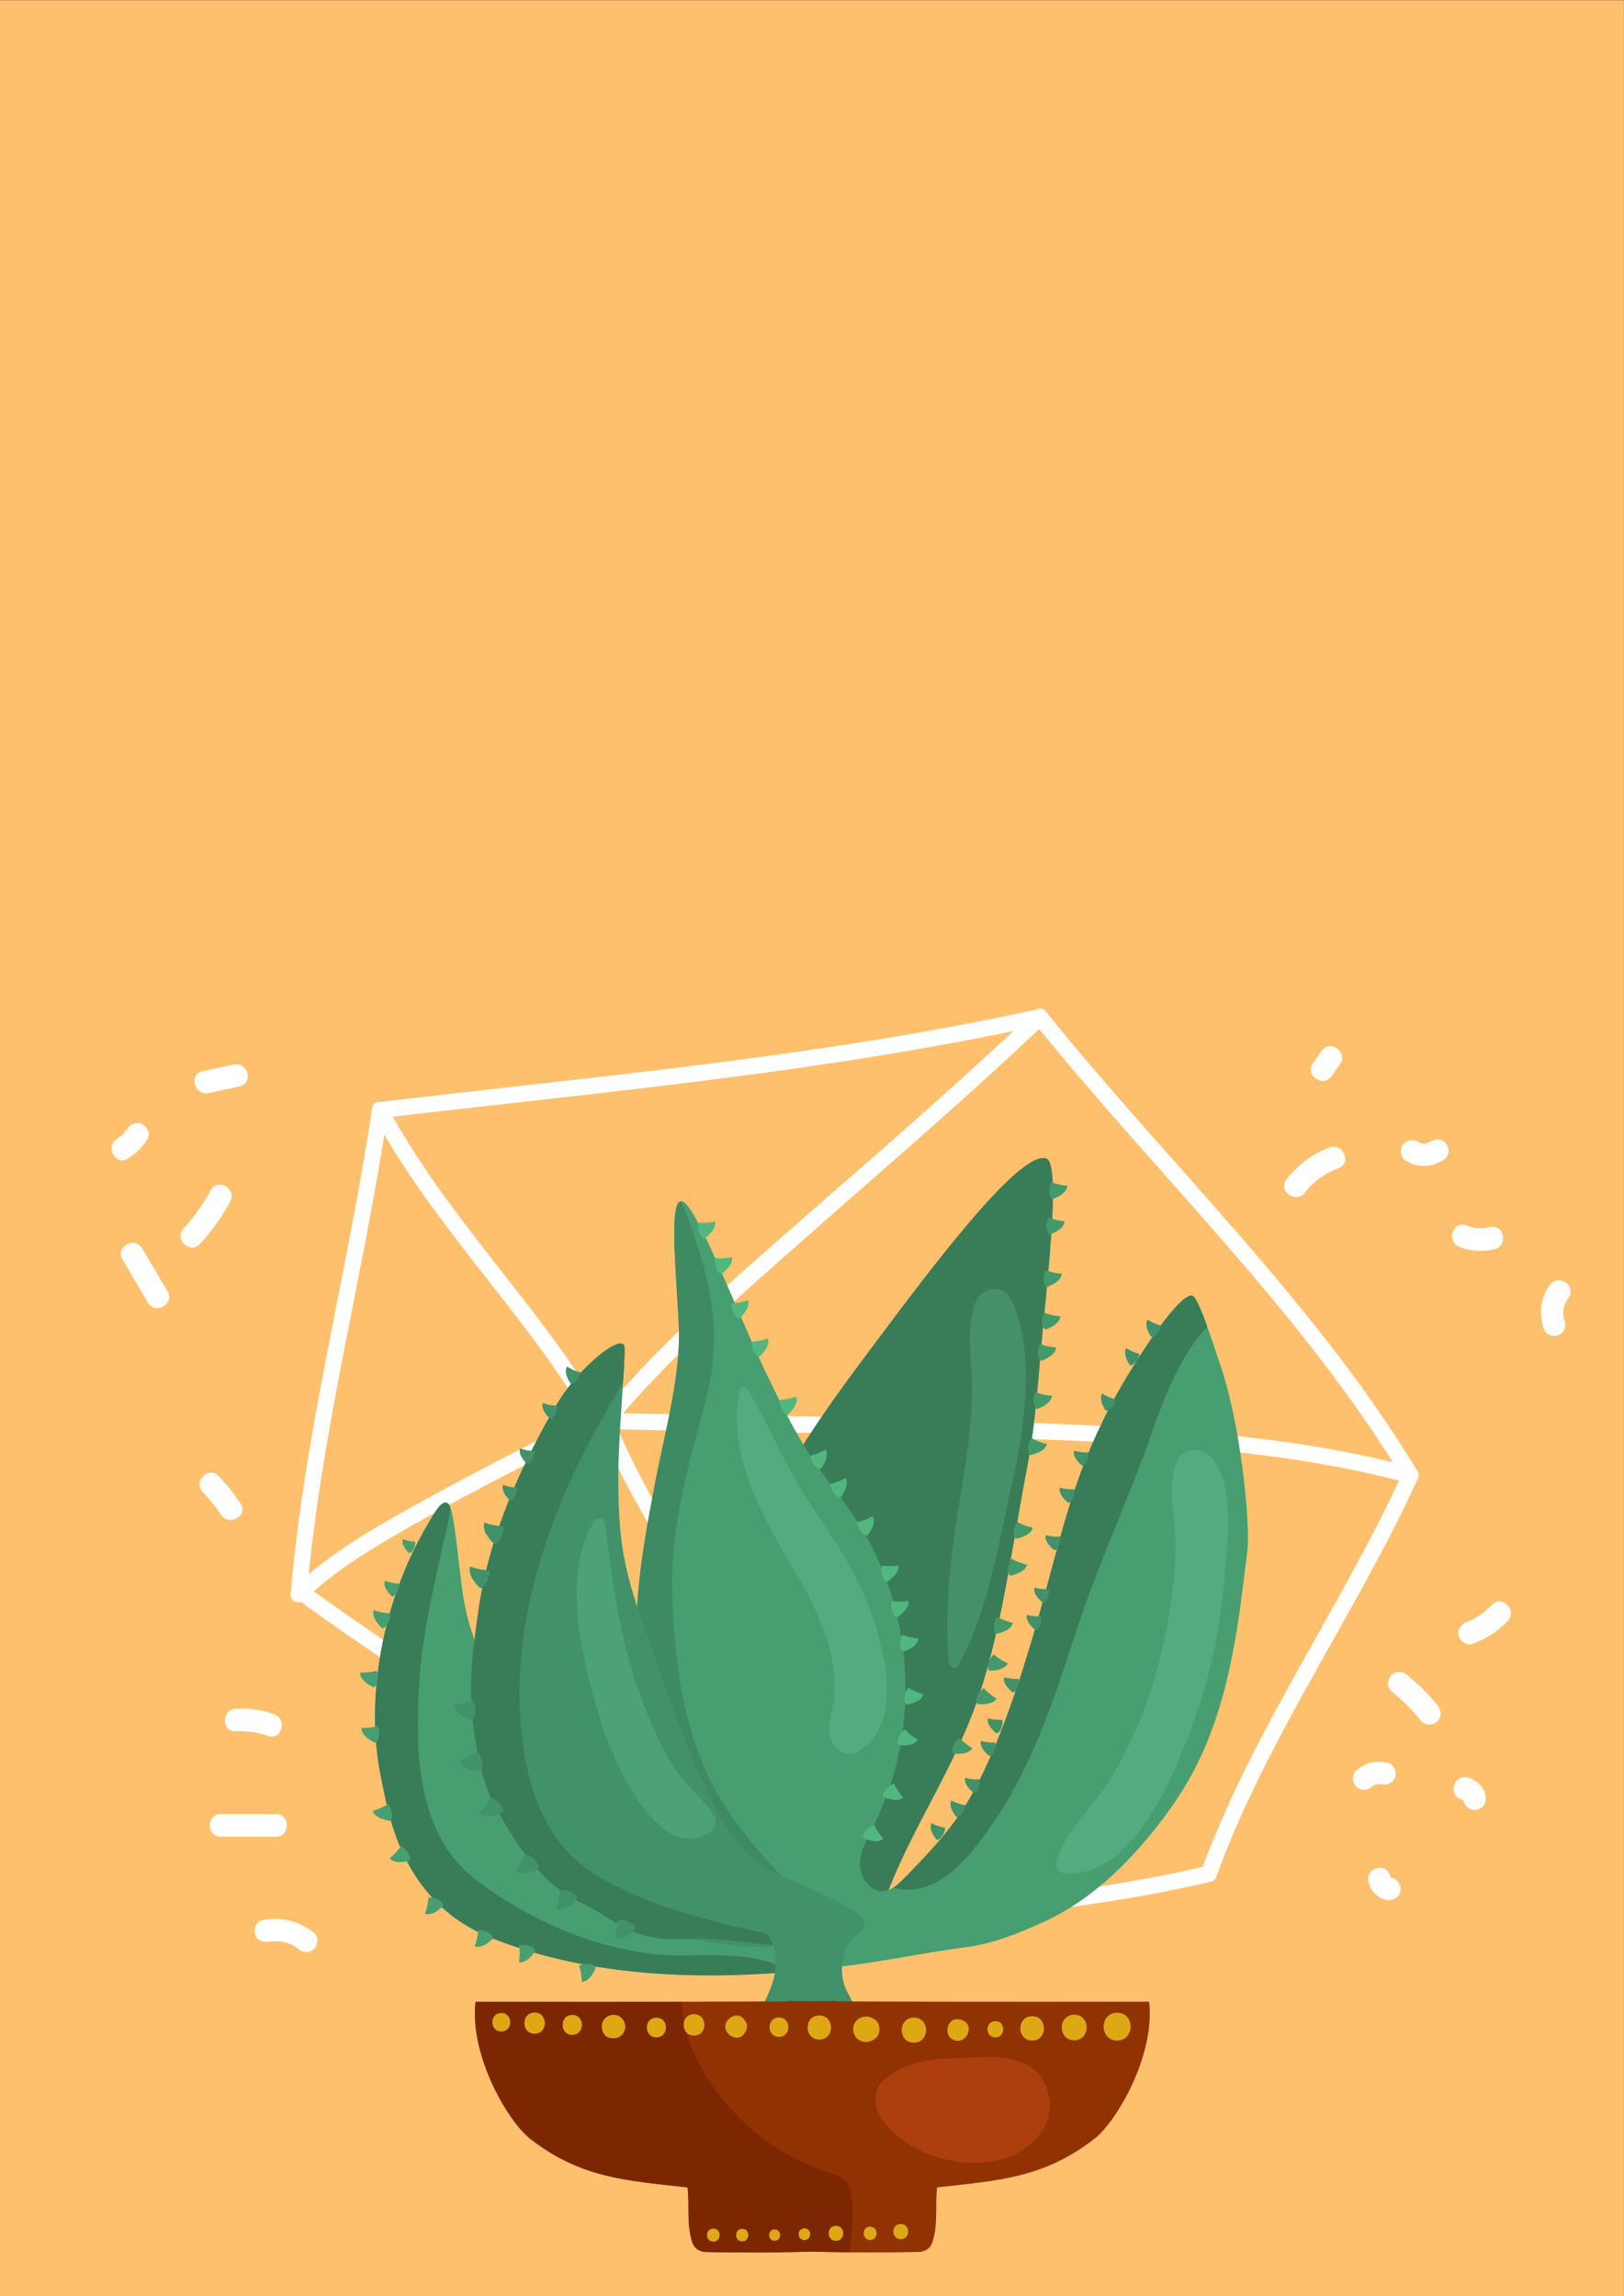 <?xml version="1.0" encoding="UTF-8"?>
<!DOCTYPE svg PUBLIC "-//W3C//DTD SVG 1.1//EN" "http://www.w3.org/Graphics/SVG/1.1/DTD/svg11.dtd">
<!-- Creator: CorelDRAW -->
<svg xmlns="http://www.w3.org/2000/svg" xml:space="preserve" width="187.96mm" height="265.811mm" version="1.1" style="shape-rendering:geometricPrecision; text-rendering:geometricPrecision; image-rendering:optimizeQuality; fill-rule:evenodd; clip-rule:evenodd"
viewBox="0 0 18796 26581.1"
 xmlns:xlink="http://www.w3.org/1999/xlink"
 xmlns:xodm="http://www.corel.com/coreldraw/odm/2003">
 <rect x="0" y="0" width="18796" height="26581.1" fill="#333333" stroke="none"/>
 <defs>
  <style type="text/css">
   <![CDATA[
    .fil2 {fill:#387C58;fill-rule:nonzero}
    .fil4 {fill:#3E8A62;fill-rule:nonzero}
    .fil5 {fill:#41916A;fill-rule:nonzero}
    .fil10 {fill:#44996A;fill-rule:nonzero}
    .fil6 {fill:#458F69;fill-rule:nonzero}
    .fil3 {fill:#479E70;fill-rule:nonzero}
    .fil8 {fill:#4DA179;fill-rule:nonzero}
    .fil9 {fill:#51B77F;fill-rule:nonzero}
    .fil7 {fill:#53AC7F;fill-rule:nonzero}
    .fil12 {fill:#7D2602;fill-rule:nonzero}
    .fil11 {fill:#913203;fill-rule:nonzero}
    .fil14 {fill:#AD3F0E;fill-rule:nonzero}
    .fil13 {fill:#DDA814;fill-rule:nonzero}
    .fil0 {fill:#FFC06E;fill-rule:nonzero}
    .fil1 {fill:white;fill-rule:nonzero}
   ]]>
  </style>
 </defs>
 <g id="Capa_x0020_1">
  <polygon class="fil0" points="0.07,26583.23 18795.3,26583.23 18795.3,2.1 0.07,2.1 "/>
  <path class="fil1" d="M12010.93 11682.74c-2506.18,547.66 -5069.37,771.58 -7612.84,1073.28 -118.95,14.16 -120.3,202.28 0,188.11 2559.94,-303.63 5140.36,-528.71 7662.81,-1079.99 118.42,-25.92 68.19,-207.19 -49.97,-181.4z"/>
  <path class="fil1" d="M4316.89 12897.52c701.49,1318.25 1822.26,2362.67 2559.84,3662.63 59.75,105.54 222.28,10.84 162.36,-94.8 -737.52,-1300.23 -1858.39,-2344.65 -2559.81,-3662.76 -56.95,-107.12 -219.37,-12.09 -162.39,94.93z"/>
  <path class="fil1" d="M7024.43 16579.22c713.24,-869.9 1588.05,-1622.9 2429.43,-2364.74 891.25,-786 1787.57,-1554.35 2648.55,-2374.52 87.94,-83.76 -45.26,-216.61 -133.01,-133.04 -836.67,797.04 -1703.44,1548.06 -2572.95,2308.15 -868.82,759.52 -1771.27,1536.2 -2505.03,2431.21 -76.19,92.85 56.06,226.82 133.01,132.94z"/>
  <path class="fil1" d="M11969.4 11839.96c1412.51,1754.34 3103.86,3347.49 4273.32,5284.48 62.52,103.66 225.21,9.19 162.46,-94.94 -1178.05,-1951.17 -2880.21,-3555.7 -4302.77,-5322.58 -76.13,-94.47 -208.31,39.5 -133.01,133.04z"/>
  <path class="fil1" d="M7010.04 16541.57c1533.7,39.26 3067.83,42.99 4601.07,102.74 1556.17,60.54 3176.54,113.74 4687.87,523.38 117.13,31.72 166.87,-149.68 49.97,-181.4 -1458.6,-395.34 -3016.87,-455.06 -4518.43,-521.07 -1606.1,-70.53 -3213.65,-70.66 -4820.48,-111.67 -121.32,-3.26 -121.02,184.99 0,188.02z"/>
  <path class="fil1" d="M6919.39 16472.56c358.78,880.45 903.5,1688.19 1395.95,2497.32 659.41,1083.48 1329.11,2174.97 1822.58,3346.54 46.35,110.18 228.44,61.72 181.4,-49.84 -455,-1080.36 -1054.76,-2091.44 -1660.09,-3092.77 -540.12,-893.13 -1162.97,-1780.59 -1558.51,-2751.35 -45.13,-110.74 -227.12,-62.39 -181.33,50.1z"/>
  <path class="fil1" d="M16242.72 17029.5c-719.53,1578.77 -1746.89,2998.4 -2343.13,4635.14 -41.6,114.23 140.16,162.92 181.4,50.1 590.44,-1620.93 1611.51,-3026.66 2324.19,-4590.3 49.87,-109.56 -112.26,-205.22 -162.46,-94.94z"/>
  <path class="fil1" d="M10253.6 22382.2c1251.05,-221.59 2524.3,-303.18 3761.61,-601.94 117.86,-28.36 67.89,-209.86 -49.97,-181.4 -1237.21,298.76 -2510.59,380.45 -3761.64,601.94 -119.24,21.14 -68.58,202.31 50,181.4z"/>
  <path class="fil1" d="M4307.41 12825.16c-277.72,1878.64 -783.57,3735.12 -943.82,5629.58 -10.18,120.85 178,119.93 188.15,0 158.7,-1877.13 661.82,-3717.93 937.03,-5579.75 17.53,-118.51 -163.71,-169.67 -181.36,-49.83z"/>
  <path class="fil1" d="M3524.2 18521.21c363.92,-355.81 812.23,-616.1 1251.61,-866.74 715.94,-408.49 1456.36,-774.74 2190.02,-1149.73 108.01,-55.2 12.85,-217.53 -94.96,-162.45 -734.03,375.21 -1471.52,745.19 -2189.99,1149.82 -453.88,255.64 -915.07,529.77 -1289.76,896.15 -86.79,84.86 46.28,217.77 133.08,132.95z"/>
  <path class="fil1" d="M3523.11 18573.52c2092.99,1505.64 4307.12,2744.26 6658.06,3799.16 109.65,49.27 205.34,-112.86 94.93,-162.46 -2350.97,-1054.89 -4565.1,-2293.39 -6658.09,-3799.06 -98.65,-70.99 -192.46,92.26 -94.9,162.36z"/>
  <path class="fil2" d="M12110.19 13410.14c-321.65,-111.9 -1464.53,1446.18 -2082.15,2270.53 -650.46,868.25 -1290.44,1786.61 -1527.11,2845.46 -155.77,697.13 -307.23,1466.04 -76.32,2141.86 122.96,360 354.53,671.25 527.82,1009.8 150.96,295.04 257.92,612.68 316.22,938.94 198.63,0.46 397.32,0.83 595.95,1.19 61.33,0.1 128.46,-1.88 174.87,-41.97 40.55,-34.75 55.31,-90.32 68.06,-142.23 239.63,-971.72 789.76,-1669.15 1149.99,-2602.82 326.76,-847.28 455.25,-1942.03 628.98,-2833.31 81.82,-419.48 117.26,-846.41 152.71,-1272.32 64.13,-772.5 253.2,-2251.66 70.98,-2315.13z"/>
  <path class="fil3" d="M12834.5 16307.21c-423.21,827.28 -539.65,1421.08 -788.44,2316.42 -190.46,684.68 -486.06,1635.45 -852.65,2244.37 -194.87,323.6 -459.7,598.32 -723.15,869.21 -68.12,69.97 -145.07,144.31 -242.34,152.81 -154.88,13.57 -274.55,-155.05 -273.96,-310.49 0.59,-155.51 82.22,-297.15 152.61,-435.69 562.74,-1107.5 484.84,-2513.69 -196.81,-3552.08 -155.18,-236.38 -338.1,-453.55 -495.91,-688.04 -205.81,-305.75 -367.28,-638.67 -528.09,-970.31 -327.02,-674.47 -807.08,-1942.48 -980.97,-2023.35 -177.09,-82.51 -72.44,844.9 -47.83,1460.81 22.23,556.02 -167.86,1232.67 -271.82,1779.17 -128.63,676.22 -257.92,1361.69 -209.4,2048.35 43.19,612.02 226.27,1204.57 408.16,1790.66 -1190.27,-236.67 -2188.02,-1246.73 -2410,-2439.9 -67.89,-364.64 -104.28,-1034.44 -178.23,-1132.99 -71.28,-94.93 -182.49,124.67 -243.59,226.59 -507.83,847.24 -748.03,2012.64 -532.67,2976.69 67.23,301.07 197.08,1379.91 1253.59,1806.84 1295.45,523.64 2782.08,506.05 4167.58,324.55 454.14,-59.39 876.49,-150.04 1330.67,-209.4 329.23,-43.08 609.41,-158.37 911.63,-295.6 400.45,-181.99 751.03,-471.56 1047.95,-796.11 234.82,-256.84 445.87,-533.59 620.64,-834.6 512.35,-882.68 594.83,-1976.74 684.79,-2656.87 39.39,-298.64 -73.92,-1478.57 -321.89,-2185.68 -69.37,-198.23 -244.61,-767.07 -318.39,-775.66 -172.9,-20.23 -750.8,898.85 -961.48,1310.3z"/>
  <path class="fil2" d="M10346.7 21851.78c521.5,147.66 936.54,-434.61 1181.35,-801.72 427.03,-640.61 671.41,-1379.68 905.67,-2106.16 263.19,-816.58 629.58,-1587.59 911.15,-2396.26 131.26,-376.96 321.42,-872.93 628.45,-1188.5 -66.87,-186.67 -137.16,-357.56 -177.34,-362.23 -172.9,-20.23 -750.8,898.85 -961.48,1310.3 -423.21,827.28 -539.65,1421.08 -788.44,2316.42 -190.46,684.68 -486.06,1635.45 -852.65,2244.37 -194.87,323.6 -459.7,598.32 -723.15,869.21 -39.56,40.65 -82.12,82.75 -129.88,112.59l6.32 1.98z"/>
  <path class="fil4" d="M9045.72 21717.55c-57.88,-26.06 -105.94,-48.92 -138.97,-67.76 -365.96,-209.03 -583.86,-601.35 -758.57,-985.06 -259.6,-569.92 -464.32,-1163.16 -668.61,-1755.12 -35.74,-103.63 -71.51,-207.39 -105.28,-311.71l-0.03 -0.07 0.63 -10.47 0.75 -12.29 1.26 -19.83 0.19 -2.9 1.55 -22.72 0.46 -6.49 1.19 -16.27 1.19 -15.85 0.56 -6.88 1.81 -22.73 0.19 -2.47 1.68 -20.26 1.03 -11.86 0.95 -10.87 1.94 -21.21 0.14 -1.52 2.14 -22.72 0.75 -7.84 1.45 -14.86 1.75 -17.23 0.56 -5.5 2.37 -22.69 0.43 -3.86c2.31,-21.38 4.64,-42.79 7.11,-64.13l0 -0.13 7.68 -63.94 0.49 -4.15 3.53 -27.9 2.24 -17.49 1.91 -14.53 4.12 -30.8 0.16 -1.21 2.93 -21.48 1.48 -10.54 1.68 -12.12 2.84 -19.87 9.35 -64 0.99 -6.75 3.43 -22.66 0.39 -2.54 9.95 -63.93 0.2 -1.42 3.62 -22.63 1.28 -7.91 2.38 -14.72 2.83 -17.19 8.37 -50.63 2.24 -13.21 1.58 -9.42 7.7 -45.16 1.62 -9.23 2.3 -13.37 3.27 -18.51 0.69 -4.09 3.98 -22.56 0.93 -5.24 3.06 -17.32 2.6 -14.53 1.42 -8.04 4.08 -22.56 0.23 -1.25 3.86 -21.31 1.91 -10.54 2.17 -11.99 8.27 -45.1 1.22 -6.55 2.96 -15.98 2.93 -15.84 1.26 -6.66 4.18 -22.53 0.49 -2.6 3.73 -19.9 2.24 -11.89 1.97 -10.64 3.99 -21.11 0.26 -1.38 4.22 -22.47 1.51 -7.94 2.74 -14.56 3.26 -17.16 1.02 -5.3 4.25 -22.5 0.76 -3.95 3.52 -18.51 2.5 -13.18 1.75 -9.26 4.28 -22.46 4.68 -24.31 0.26 -1.42 4.48 -23.05 0.56 -2.84 4.32 -21.77 0.85 -4.28 4.12 -20.52 1.15 -5.74 3.89 -19.2 1.48 -7.21 3.66 -17.86 1.81 -8.73 3.43 -16.5 2.14 -10.24 3.13 -15.09 2.47 -11.79 2.9 -13.7 2.8 -13.34 2.6 -12.29 3.16 -14.86 2.31 -10.87 3.52 -16.43 2.01 -9.42 3.85 -18.02 1.72 -7.97 4.21 -19.57 1.39 -6.49 4.58 -21.18 1.05 -5.01 4.91 -22.79 0.75 -3.49 5.28 -24.38 0.39 -1.97 5.63 -26.03 0.07 -0.42 5.7 -26.55 0.26 -1.09 5.44 -25.53 0.59 -2.63 5.14 -24.05 0.89 -4.18 4.77 -22.6 1.25 -5.73 4.45 -21.08 5.67 -26.88 1.87 -8.9 3.76 -18.05 5.6 -26.97 2.5 -12.03 3.07 -15.02 5.53 -27.04 3.1 -15.22 2.37 -11.89 3.39 -16.8 2.04 -10.34c5.01,-25.27 9.98,-50.56 14.83,-75.9l1.05 -5.63c51.85,-271.95 92.03,-545.45 94.6,-798.72l0 -0.03 0.13 -25.27 0 -1.45 0 -1.44 0 -1.45 0 -1.49 0 -1.45 0 -1.44 0 -1.45 0 -1.45 0 -1.45 0 -0.23 -0.03 -1.22 0 -1.45 0 -1.45 0 -1.45 -0.03 -1.45 0 -1.45 0 -1.45 -0.03 -1.45 0 -1.45 -0.07 -5.79 -0.03 -1.45 0 -1.45 -0.04 -1.42 0 -1.45 -0.03 -1.45 0 -0.66 -0.03 -0.79 -0.03 -1.45 0 -1.45 -0.04 -1.41 -0.03 -1.45 -0.03 -1.45 -0.04 -1.45 -0.23 -10.08 -0.03 -1.42 -0.03 -1.45 -0.04 -1.45 -0.03 -1.41 -0.03 -1.06 0 -0.39 -0.07 -1.42 -0.03 -1.45 -0.03 -1.45 -0.6 -17.16 -0.06 -1.41 -0.04 -1.45 -0.06 -1.42 -0.66 -16.34 -0.56 -12.75 -0.16 -3.72 -0.73 -16.6 -0.43 -9.19 -0.36 -7.54 -0.79 -16.87 -0.26 -5.53 -0.56 -11.43 -0.86 -17.1 -0.1 -1.74 -0.79 -15.45 -0.79 -15.15 -0.13 -2.14 -0.96 -17.4 -0.59 -11.39 -0.36 -6.07 -0.96 -17.58 -0.43 -7.55 -0.59 -10.08 -1.02 -17.72 -0.2 -3.66 -0.82 -14.13 -1.02 -17.52 -0.04 -0.33 -1.05 -17.92 -0.79 -13.57 -0.3 -4.41 -1.08 -17.99 -0.56 -9.62 -0.53 -8.46 -1.09 -18.09 -0.33 -5.56 -0.79 -12.55 -1.12 -18.15 -0.06 -1.49 -1.02 -16.7 -0.96 -15.58 -0.16 -2.6 -1.12 -18.18 -0.7 -11.53 -0.42 -6.65 -1.12 -18.22 -0.43 -7.44 -1.78 -28.92 -0.2 -3.36 -0.89 -14.79 -1.05 -17.43 -0.03 -0.72 -1.09 -18.12 -0.76 -13.31 -0.3 -4.74 -1.05 -18.05 -0.53 -9.23 -0.52 -8.76 -1.03 -17.95 -0.26 -5.14 -0.72 -12.75 -0.99 -17.82 -0.07 -1.12 -0.89 -16.66 -0.79 -14.83 -0.16 -2.86 -0.92 -17.59 -0.53 -10.77 -0.36 -6.79 -0.86 -17.42 -0.33 -6.79 -0.53 -10.57 -0.79 -17.26 -0.13 -2.84 -0.66 -14.29 -0.69 -16.04 -0.03 -1.03 -0.73 -16.93 -0.49 -12.02 -0.2 -4.78 -0.62 -16.66 -0.3 -8.14 -0.3 -8.43 -0.56 -16.41 -0.16 -4.34 -0.36 -11.93 -0.5 -16.14 -0.03 -0.66 -0.4 -15.31 -0.33 -12.92 -0.06 -2.89 -0.33 -15.65 -0.2 -9.19 -0.1 -6.29 -0.26 -15.32 -0.07 -5.57 -0.1 -9.55 -0.16 -14.95 0 -2.11 -0.07 -12.65 -0.03 -13.37 0 -1.19 0 -10.08 0.07 -9.98 0 -4.12 0.06 -5.76 0.1 -9.79 0.1 -9.15 0.03 -0.5 0.17 -9.58 0.19 -9.42 0.1 -4.55 0.14 -4.81 0.26 -9.22 0.26 -9.12 0 -0.14 0.33 -8.86 0.36 -8.86 0.2 -4.81 0.2 -3.95 0.43 -8.63 0.46 -8.5 0.03 -0.69 0.1 -1.45 1.22 -19.04 0.03 -0.46 0.23 -3.1 1.25 -15.84 0.1 -1.15 0.6 -6.56 0.72 -7.57 0.5 -5.11 0.26 -2.34 1.51 -13.37 0.14 -1.09 0.16 -1.51 0.73 -5.47c1.21,-9.19 2.53,-18.12 3.95,-26.55l0.29 -1.81 0.23 -1.29 2.41 -12.81 0.26 -1.32 0.23 -1.09 2.94 -13.2 0.06 -0.2 3.29 -12.72 0.17 -0.56 0.16 -0.56 3.46 -11.13 0.46 -1.35 3.4 -9.26 0.39 -1.08 0.1 -0.2 0.2 -0.46c1.28,-3.17 2.6,-6.16 3.98,-9l0.37 -0.69c1.45,-2.96 2.93,-5.73 4.48,-8.33l0.03 -0.07 0.03 -0.06 0.13 -0.2c1.45,-2.37 2.94,-4.61 4.45,-6.69l1.02 -1.35c1.55,-1.97 3.13,-3.85 4.75,-5.53l0.19 -0.23 0.37 -0.33c1.54,-1.58 3.19,-3 4.8,-4.25l1.12 -0.86c1.68,-1.25 3.4,-2.27 5.18,-3.19l1.05 -0.53c1.75,-0.82 3.56,-1.48 5.37,-2.01l1.15 -0.33c1.98,-0.49 3.92,-0.82 6,-0.95l0.95 -0.04 2.97 0.1c299.62,778.14 508.58,1436.76 282.45,2299.98 -188.9,721.38 -393.16,1392.69 -387.37,2144.86 5.27,678.89 83.14,1375.53 329.7,2013.01 205.71,531.88 555.85,945.8 935.65,1354.58z"/>
  <path class="fil2" d="M9115.12 22828.27c-306.47,-267.8 -1057.79,-173.39 -1392.82,-194.93 -791.77,-50.73 -1596.98,-396.83 -2222.44,-880.25 -701.71,-542.29 -697.06,-1544.31 -642.15,-2351.82 33.36,-490.84 154.55,-991.69 258.05,-1472.41 36.46,-169.24 86.79,-328.54 96.08,-480.78 -5.2,-13.64 -10.57,-24.44 -16.17,-31.92 -71.28,-94.93 -182.49,124.67 -243.59,226.59 -507.83,847.24 -748.03,2012.64 -532.67,2976.69 67.23,301.07 197.08,1379.91 1253.59,1806.84 1071.69,433.19 2274.25,495.97 3442.12,401.99z"/>
  <path class="fil5" d="M7227.81 15593.05c13.11,172.07 -74.84,1030.48 -71.91,1546.91 1.65,289.8 11.86,580.76 63.12,866.05 55.5,308.87 158.17,606.94 260.55,903.6 204.29,591.96 409.01,1185.2 668.61,1755.12 174.71,383.71 392.61,776.03 758.57,985.06 223.26,127.38 1136.74,442.08 1099.29,632.28 -20.36,103.07 -270.04,250.54 -374.89,247.04 -104.91,-3.49 -78.99,-139.43 -183.9,-137.68 -150.73,2.57 -286.54,87.71 -432.53,125.5 -267.6,69.14 -772.89,-38.61 -1046.89,-74.05 -665.31,-86.2 -823.26,-217.96 -1244.42,-418.9 -467.09,-222.77 -750.96,-672.23 -997.68,-1127.06 -124.08,-228.76 -178.23,-488.29 -221.25,-744.96 -94.77,-564.19 -45.03,-962.07 36.16,-1528.33 118.62,-827.38 468.34,-1617.67 887.1,-2341.02 271.03,-468.08 786.86,-863.65 800.07,-689.56z"/>
  <path class="fil2" d="M8994.5 22516.17c-29.45,-70.26 -90.98,-127.38 -190.95,-149.15 -644.47,-140.26 -1289.39,-305.25 -1864.98,-637.38 -735.08,-424 -912.73,-1293.58 -925.64,-2076.09 -14.29,-867.93 245.8,-1771.66 607.11,-2556.02 171.32,-371.85 378.28,-735.67 585.27,-1088.82l6.33 -10.73c12.55,-191.94 20.88,-342.97 16.17,-404.93 -13.21,-174.09 -529.04,221.48 -800.07,689.56 -418.76,723.35 -768.48,1513.64 -887.1,2341.02 -81.19,566.26 -130.93,964.14 -36.16,1528.33 43.02,256.67 97.17,516.2 221.25,744.96 246.72,454.83 530.59,904.29 997.68,1127.06 421.16,200.94 575.16,465.38 1244.42,418.9 292.74,-20.29 787,62.62 1026.67,73.29z"/>
  <path class="fil5" d="M9798.95 23043.33c-120.13,-250.67 -32.22,-582.43 196.19,-740.81 -374.49,-65.42 -764.04,-42.39 -1128.25,66.61 110.02,130.27 132.32,317.24 98.95,484.41 -33.4,167.23 -115.75,320.17 -196.98,470.08 374.1,-17.56 748.06,-35.21 1122.12,-52.8 -4.05,-82.39 -56.46,-153.14 -92.03,-227.49z"/>
  <path class="fil6" d="M11046.01 19308.54c-29.05,0 -58.7,-24.41 -62.19,-57.87 -67.59,-656.33 38.77,-1374.21 146.38,-2023.82 66.48,-401 122.24,-801.78 117.43,-1209.31 -3.72,-315.49 -67.19,-632.51 36.8,-933.57 34.52,-100.17 135.87,-164.57 233.44,-164.57 70.13,0 138.31,33.37 178.17,110.74 302.95,587.78 157.48,1534.96 14.43,2160.71 -157.68,689.66 -272.22,1464.73 -618.97,2088.87 -11.27,20.22 -28.23,28.82 -45.49,28.82z"/>
  <path class="fil7" d="M12387.02 21686.65c-21.18,0 -42.56,-0.96 -64.04,-2.8 -65.65,-5.76 -113.54,-59.72 -96.91,-127.25 90.98,-370.07 445.05,-653.75 634.22,-977.02 227.78,-389.18 408.22,-798.69 525.26,-1235 126.19,-470.51 214.37,-953.11 220.07,-1441.64 3.72,-321.89 -115.95,-711.99 26.28,-1004.69 37.65,-77.74 115.85,-114.14 195.33,-114.14 63.31,0 127.58,23.03 172.91,66.61 289.11,277.48 211.37,929.85 182.78,1297.06 -38.9,499.33 -116.68,1001.2 -267.84,1479.75 -194.08,614.32 -696.31,2059.12 -1528.06,2059.12z"/>
  <path class="fil7" d="M9826.78 20300.25c-116.34,0 -211.34,-103.46 -227.22,-228.23 -22.63,-177.45 60.94,-304.14 60.65,-480.99 -0.33,-207.65 -24.74,-409.87 -88.74,-608.33 -106.79,-331.17 -264.38,-616.1 -441.13,-913.12 -335.39,-563.13 -730.47,-1311.59 -563.5,-1985.01 5.27,-21.37 24.05,-32.41 43.02,-32.41 15.22,0 30.6,7.21 39.33,21.74 252.15,422.62 430.16,880.81 702.57,1295.42 240.89,366.39 488.33,712.91 660.14,1118.6 197.44,466.09 486.72,1453 -71.67,1779.56 -38.74,22.63 -77.15,32.77 -113.45,32.77z"/>
  <path class="fil8" d="M7981.37 21283.3c-513.16,-0.09 -929.79,-1036.31 -1030.25,-1368.41 -199.91,-660.04 -469.79,-1670.3 -72.37,-2306.76 12.35,-19.76 36.96,-30.57 60.64,-30.57 27.24,0 53.17,14.3 57.65,46.02 92.59,653.06 165.09,1302.66 388.82,1929.11 124.01,346.89 260.75,699.97 481.84,998.43 121.28,163.71 292.44,299.46 399.32,471.17 40.32,64.86 11.8,145.49 -48.52,184.89 -80.76,52.77 -160.02,76.12 -237.13,76.12z"/>
  <path class="fil5" d="M5894.22 17361.68l14.52 10.34 23.82 -10.61c37.22,-36 57.05,-89.23 52.64,-140.95 -55.87,-2.3 -111.44,-13.47 -164.04,-32.64 -20.39,62.88 28.1,125.37 73.06,173.86z"/>
  <path class="fil5" d="M6092.98 16939.39l14.52 10.34 23.78 -10.47c37.13,-36.14 57.06,-89.37 52.61,-140.95 -55.93,-2.57 -111.47,-13.6 -164.01,-32.78 -20.42,62.89 28.1,125.41 73.1,173.86z"/>
  <path class="fil5" d="M6355.77 16413.77l14.52 10.35 23.75 -10.58c37.19,-36 57.12,-89.23 52.67,-140.95 -55.89,-2.43 -111.4,-13.47 -164,-32.64 -20.42,62.85 28.03,125.37 73.06,173.82z"/>
  <path class="fil5" d="M13314.89 15462.18l11.96 13.37 25.46 -5.1c44.27,-27.08 75.3,-74.71 82.38,-125.96 -54.02,-14.66 -105.73,-37.65 -152.8,-67.99 -33.83,56.82 -0.23,128.53 33,185.68z"/>
  <path class="fil5" d="M13068.54 15790.82l11.85 13.24 25.57 -5.11c44.13,-26.94 75.3,-74.6 82.28,-125.96 -54.05,-14.66 -105.77,-37.65 -152.81,-67.98 -33.73,56.95 -0.13,128.62 33.11,185.81z"/>
  <path class="fil5" d="M12789.18 16316.4l11.85 13.24 25.56 -5.1c44.28,-26.95 75.3,-74.48 82.39,-125.96 -54.02,-14.53 -105.74,-37.65 -152.91,-67.86 -33.7,56.92 -0.13,128.53 33.11,185.68z"/>
  <path class="fil5" d="M12518.41 16960.87l15.35 9.05 22.8 -12.55c33.92,-39.26 49.01,-94 40.18,-145 -56,2.31 -112.26,-3.72 -166.28,-18.38 -14.89,64.4 38.94,122.51 87.95,166.88z"/>
  <path class="fil5" d="M12354.01 17388.03l15.45 9.09 22.76 -12.55c33.93,-39.3 49.05,-94.01 40.22,-145.03 -55.9,2.3 -112.26,-3.96 -166.18,-18.48 -14.99,64.49 38.8,122.6 87.75,166.97z"/>
  <path class="fil5" d="M12191.55 17936.51l15.32 9.09 22.79 -12.68c33.93,-39.27 49.15,-93.88 40.22,-145.04 -55.9,2.47 -112.16,-3.69 -166.18,-18.35 -14.89,64.5 38.8,122.61 87.85,166.98z"/>
  <path class="fil5" d="M12060.12 18544.27l15.35 9.06 22.76 -12.55c33.93,-39.16 49.15,-94.01 40.22,-145.03 -55.9,2.44 -112.16,-3.82 -166.18,-18.35 -14.99,64.37 38.81,122.47 87.85,166.87z"/>
  <path class="fil5" d="M11709.88 19582.76l15.35 9.09 22.76 -12.68c33.92,-39.26 49.18,-93.88 40.22,-145.03 -55.9,2.47 -112.13,-3.69 -166.18,-18.35 -14.96,64.5 38.8,122.6 87.85,166.97z"/>
  <path class="fil5" d="M11521.82 20056.3l15.32 9.09 22.79 -12.68c33.93,-39.03 49.12,-93.91 40.22,-145.03 -55.96,2.47 -112.26,-3.72 -166.28,-18.38 -14.82,64.49 38.91,122.6 87.95,167z"/>
  <path class="fil5" d="M11439.61 20319.03l15.38 9.22 22.79 -12.71c33.93,-39.13 49.12,-93.88 40.22,-145 -55.86,2.4 -112.22,-3.72 -166.28,-18.25 -14.82,64.4 38.9,122.47 87.89,166.74z"/>
  <path class="fil5" d="M11258.9 20746.22l15.38 9.06 22.76 -12.55c33.93,-39.26 49.15,-94.01 40.25,-145.03 -55.93,2.3 -112.22,-3.82 -166.21,-18.35 -14.89,64.37 38.8,122.47 87.82,166.87z"/>
  <path class="fil5" d="M11061.13 21023.71l13.17 12.05 24.84 -7.51c41.44,-31.29 67.73,-81.59 69.67,-133.27 -55.21,-9.55 -108.97,-27.34 -158.74,-52.9 -28.03,59.98 12.32,128.07 51.06,181.63z"/>
  <path class="fil5" d="M10831.08 21286.57l13.11 12.08 24.93 -7.54c41.34,-31.29 67.73,-81.56 69.67,-133.4 -55.17,-9.33 -108.93,-27.21 -158.77,-52.68 -28,59.89 12.39,127.98 51.06,181.54z"/>
  <path class="fil5" d="M11972.73 18859.87l15.35 9.06 22.76 -12.55c33.93,-39.17 49.05,-93.88 40.22,-144.9 -55.89,2.34 -112.25,-3.96 -166.31,-18.48 -14.85,64.49 38.84,122.6 87.98,166.87z"/>
  <path class="fil3" d="M4527.39 18471.87l14.49 10.45 23.75 -10.68c37.22,-36.13 57.08,-89.36 52.74,-140.95 -55.97,-2.33 -111.44,-13.5 -164.08,-32.67 -20.39,62.88 28.07,125.4 73.1,173.85z"/>
  <path class="fil3" d="M4725.35 17968.95l12.69 9.06 20.78 -9.29c32.58,-31.62 50,-78.23 46.15,-123.42 -48.98,-2.08 -97.53,-11.73 -143.58,-28.6 -17.82,55.08 24.6,109.82 63.96,152.25z"/>
  <path class="fil3" d="M4410.45 18837.8l16.67 11.96 27.27 -12.19c42.76,-41.5 65.62,-102.51 60.51,-161.87 -64.23,-2.93 -128,-15.58 -188.38,-37.55 -23.42,72.17 32.25,143.98 83.93,199.65z"/>
  <path class="fil3" d="M4307.32 19525.71l19.5 6.52 22.46 -19.76c28.36,-52.28 31.95,-117.46 9.36,-172.57 -62.16,16.5 -126.75,23.39 -190.99,20.36 -0.82,75.99 73.76,127.8 139.67,165.45z"/>
  <path class="fil3" d="M4323.82 20166.49l19.47 6.39 22.36 -19.77c28.46,-52.27 31.99,-117.49 9.46,-172.57 -62.16,16.54 -126.82,23.45 -191.02,20.49 -0.86,75.83 73.75,127.81 139.73,165.46z"/>
  <path class="fil3" d="M4499.06 21075.52l20.49 0 15.18 -25.53c10.81,-58.7 -6.02,-121.71 -44.56,-167.13 -53.93,34.98 -113.25,61.59 -175.21,78.69 22.73,72.37 109.72,98.49 184.1,113.97z"/>
  <path class="fil3" d="M4724.4 21542.67l18.84 -8.14 3.72 -29.51c-13.4,-58.01 -53.85,-109.23 -107.22,-135.61 -35.64,53.46 -79.58,101.45 -129.68,141.67 49.64,57.51 139.93,47.07 214.34,31.59z"/>
  <path class="fil3" d="M5119.68 22071.75l12.18 -16.37 -11.66 -27.57c-40.81,-43.35 -101.48,-67.27 -160.94,-62.95 -3.85,64 -17.62,127.54 -40.58,187.66 71.9,24.63 144.57,-30.01 201,-80.77z"/>
  <path class="fil3" d="M5694.67 22449.5l12.19 -16.37 -11.7 -27.44c-40.81,-43.42 -101.52,-67.26 -160.94,-63.08 -3.79,64.13 -17.59,127.74 -40.55,187.79 71.84,24.51 144.51,-29.98 201,-80.9z"/>
  <path class="fil3" d="M6187.58 22595.72l8.76 -18.48 -16.8 -24.77c-48.35,-34.72 -112.49,-46.35 -170.07,-30.87 8.63,63.64 7.38,128.73 -3.62,191.94 75.17,10.38 136.11,-57.05 181.73,-117.82z"/>
  <path class="fil3" d="M6890.61 22791.97l5.2 -19.76 -21.11 -21.25c-53.92,-25.1 -119.18,-24.64 -172.8,1.42 20.29,60.84 31.19,125.01 32.18,189.27 75.86,-3.85 123.03,-81.49 156.53,-149.68z"/>
  <path class="fil9" d="M8166.03 14327.57l-18.12 9.65 -25.46 -15.67c-36.99,-46.61 -51.71,-110.19 -39,-168.39 64.07,5.56 128.93,1.28 191.64,-12.65 13.91,74.57 -50.66,138.51 -109.06,187.06z"/>
  <path class="fil9" d="M8363.11 14738.23l-18.05 9.65 -25.53 -15.68c-36.99,-46.61 -51.68,-110.15 -38.9,-168.38 64,5.6 128.92,1.28 191.61,-12.65 13.87,74.61 -50.66,138.51 -109.13,187.06z"/>
  <path class="fil9" d="M8572.24 15249.32l-16.76 11.83 -27.24 -12.32c-42.53,-41.7 -65.03,-102.94 -59.62,-162.2 64.26,-2.43 128.13,-14.88 188.57,-36.49 23.03,72.4 -33.03,143.84 -84.95,199.18z"/>
  <path class="fil9" d="M8802.19 15692.86l-16.76 11.85 -27.24 -12.32c-42.46,-41.7 -64.93,-102.97 -59.59,-162.22 64.3,-2.44 128.1,-14.76 188.58,-36.6 23.09,72.4 -33.01,143.85 -84.99,199.29z"/>
  <path class="fil9" d="M9130.83 16366.37l-16.8 11.73 -27.24 -12.19c-42.46,-41.6 -64.95,-102.97 -59.58,-162.33 64.23,-2.33 128.03,-14.75 188.54,-36.36 23.13,72.27 -32.94,143.71 -84.92,199.15z"/>
  <path class="fil9" d="M9509.94 16990.61l-14.33 14.66 -29.02 -7.08c-49.35,-33.37 -82.65,-89.37 -88.12,-148.76 62.72,-14.06 123.26,-37.75 178.73,-70.06 35.84,66.8 -6.22,147.34 -47.26,211.24z"/>
  <path class="fil9" d="M9739.95 17319.12l-14.36 14.75 -29.05 -7.18c-49.34,-33.23 -82.55,-89.36 -88.11,-148.62 62.75,-14.2 123.26,-37.88 178.82,-70.19 35.81,66.93 -6.32,147.34 -47.3,211.24z"/>
  <path class="fil9" d="M10050.11 17762.78l-14.59 14.43 -28.85 -7.68c-48.69,-34.29 -80.84,-90.97 -85.25,-150.36 63.01,-12.79 124.02,-35.45 180.18,-66.71 34.49,67.63 -9.19,147.24 -51.49,210.32z"/>
  <path class="fil9" d="M10279.6 18301.51l-18.54 8.6 -24.61 -17.07c-34.12,-48.68 -45.12,-113.08 -28.92,-170.36 63.61,9.29 128.6,8.83 192.04,-1.51 9.45,75.43 -58.73,135.38 -119.97,180.34z"/>
  <path class="fil10" d="M12197.71 13874.26l-19.99 4.18 -20.1 -22.17c-22.33,-55.2 -18.48,-120.39 10.12,-172.57 59.95,23.46 123.29,37.52 187.52,41.84 -7.77,75.53 -87.72,118.74 -157.55,148.72z"/>
  <path class="fil10" d="M12164.94 14284.95l-20.1 4.18 -20.12 -22.2c-22.3,-55.21 -18.48,-120.39 10.24,-172.57 59.85,23.49 123.29,37.52 187.43,41.83 -7.78,75.53 -87.72,118.75 -157.45,148.76z"/>
  <path class="fil10" d="M12132.06 14892.69l-20.12 4.18 -20 -22.07c-22.3,-55.34 -18.58,-120.3 10.11,-172.57 59.86,23.45 123.3,37.52 187.46,41.83 -7.8,75.4 -87.75,118.65 -157.45,148.63z"/>
  <path class="fil10" d="M12115.66 15385.5l-20.09 4.31 -20.1 -22.2c-22.33,-55.21 -18.48,-120.4 10.08,-172.57 59.98,23.35 123.43,37.55 187.56,41.83 -7.77,75.53 -87.72,118.78 -157.45,148.63z"/>
  <path class="fil10" d="M12017.14 16305.5l-20.13 4.18 -20.09 -22.2c-22.3,-55.07 -18.48,-120.26 10.11,-172.44 59.85,23.36 123.39,37.52 187.56,41.7 -7.81,75.67 -87.75,118.75 -157.45,148.76z"/>
  <path class="fil10" d="M12066.28 15747.01l-19.99 4.18 -20.1 -22.3c-22.33,-55.07 -18.47,-120.29 10.12,-172.44 59.95,23.36 123.39,37.52 187.56,41.7 -7.81,75.67 -87.76,118.75 -157.59,148.86z"/>
  <path class="fil10" d="M11939.73 16840.01l-20.46 1.42 -16.73 -24.87c-14.16,-57.78 -1.15,-121.68 34.65,-169.31 55.87,31.59 116.64,54.71 179.52,68.08 -18.34,73.69 -103.66,104.95 -176.98,124.68z"/>
  <path class="fil10" d="M11465.13 19339.9l-20.25 -3 -11.3 -27.67c-2.14,-59.49 23.68,-119.34 68.45,-158.6 48.29,42.39 103.1,77.37 161.96,103.16 -33.14,68.45 -123.03,81.69 -198.86,86.11z"/>
  <path class="fil10" d="M11545.47 18909.97l-20.42 1.15 -16.77 -24.73c-14.26,-57.88 -1.18,-121.68 34.59,-169.31 55.93,31.72 116.71,54.71 179.56,67.95 -18.35,73.69 -103.63,105.18 -176.96,124.94z"/>
  <path class="fil10" d="M11327.35 19725.95l-19.9 -5.14 -8.23 -28.56c4.18,-59.52 36.3,-116.21 84.98,-150.6 43.48,47.4 94.21,88.05 149.94,120 -40.15,64.5 -130.97,68.02 -206.79,64.3z"/>
  <path class="fil10" d="M11048.05 20300.91l-19.83 -5.1 -8.3 -28.69c4.25,-59.39 36.3,-116.21 85.02,-150.5 43.45,47.4 94.24,87.98 149.97,120.03 -40.18,64.36 -131,67.98 -206.86,64.26z"/>
  <path class="fil10" d="M11709.78 18236.45l-20.46 1.16 -16.73 -24.74c-14.3,-57.88 -1.29,-121.68 34.62,-169.31 55.9,31.72 116.67,54.71 179.52,67.95 -18.35,73.69 -103.63,105.18 -176.95,124.94z"/>
  <path class="fil10" d="M11775.43 17809.29l-20.46 1.25 -16.73 -24.73c-14.17,-57.75 -1.16,-121.78 34.62,-169.31 55.89,31.62 116.67,54.61 179.55,67.98 -18.38,73.66 -103.66,105.05 -176.98,124.81z"/>
  <path class="fil9" d="M10473.29 19114.72l-20 4.29 -20.25 -21.98c-22.6,-55.07 -19.11,-120.26 9.25,-172.53 59.95,23.12 123.53,36.82 187.66,40.78 -7.31,75.53 -87.06,119.11 -156.66,149.44z"/>
  <path class="fil9" d="M10507.35 19728.72l-20.56 0.49 -15.68 -25.46c-11.79,-58.34 3.96,-121.68 41.64,-167.79 54.55,34.02 114.33,59.62 176.62,75.53 -21.47,72.86 -107.97,100.59 -182.02,117.23z"/>
  <path class="fil9" d="M10414.49 20202.82l-19.89 -5.07 -8.21 -28.83c4.29,-59.29 36.53,-116.11 85.19,-150.23 43.38,47.36 94.14,88.04 149.77,120.23 -40.25,64.26 -131.03,67.75 -206.86,63.9z"/>
  <path class="fil9" d="M10237.84 20807.23l-17.36 -10.81 0.59 -29.87c21.74,-55.41 69.34,-100.04 125.99,-118.42 27.38,58.24 63.74,112.16 107.39,159.33 -57.55,49.51 -145.33,25.89 -216.61,-0.23z"/>
  <path class="fil9" d="M10007.88 21283.53l-17.45 -10.8 0.65 -29.74c21.75,-55.57 69.34,-100.17 126,-118.42 27.4,58.24 63.77,112.16 107.38,159.16 -57.54,49.68 -145.29,26.06 -216.58,-0.2z"/>
  <path class="fil9" d="M10394.6 18712.17l-18.62 8.6 -24.5 -17.07c-34.19,-48.81 -45.13,-113.08 -28.92,-170.36 63.5,9.29 128.56,8.83 192,-1.38 9.42,75.3 -58.73,135.38 -119.96,180.21z"/>
  <path class="fil5" d="M6595.7 16004.3l11.79 13.24 25.5 -5.01c44.3,-26.94 75.59,-74.37 82.84,-125.59 -53.92,-14.89 -105.6,-38.02 -152.61,-68.58 -33.96,56.72 -0.62,128.53 32.48,185.94z"/>
  <path class="fil5" d="M5704.65 17858.31l19.57 13.96c11.82,2.54 23.19,-5.7 31.95,-14.19 50,-48.56 76.75,-120.17 70.79,-189.64 -75.17,-3.26 -149.81,-18.11 -220.6,-43.94 -27.47,84.62 37.78,168.62 98.29,233.81z"/>
  <path class="fil5" d="M5540.35 18367.65l19.53 13.94c11.89,2.53 23.29,-5.83 32.02,-14.2 50.07,-48.55 76.75,-120.26 70.79,-189.63 -75.17,-3.36 -149.95,-18.25 -220.6,-44.04 -27.47,84.58 37.71,168.71 98.26,233.93z"/>
  <path class="fil5" d="M5440.51 19905.01l23.65 4.32c11.79,-2.8 18.51,-15.25 22.79,-26.52 24.31,-65.42 17.72,-141.54 -17.46,-201.85 -69.33,29.41 -143.15,48.02 -218.09,55.1 11.46,88.22 106.49,136.18 189.11,168.95z"/>
  <path class="fil5" d="M5545.35 20501.15l24.02 -1.41c10.9,-5.34 14.52,-18.91 15.97,-31 8.63,-69.27 -15.28,-141.81 -63.44,-192.24 -60.71,44.54 -128.3,79.75 -199.61,103.9 31.55,83.07 135.15,107.84 223.06,120.75z"/>
  <path class="fil5" d="M5801.56 20990.34l20.45 -12.55c7.05,-9.98 3.83,-23.59 -0.62,-34.85 -25.1,-65.09 -80.64,-117.6 -146.91,-139.34 -32.38,67.99 -75.2,130.87 -126.59,185.92 67.2,58.36 170.1,31.19 253.67,0.82z"/>
  <path class="fil5" d="M6212.22 21647.48l20.45 -12.55c7.08,-9.88 3.82,-23.58 -0.59,-34.98 -25.17,-65.05 -80.64,-117.62 -146.91,-139.2 -32.38,67.99 -75.24,130.94 -126.56,185.91 67.17,58.24 169.97,31.13 253.61,0.82z"/>
  <path class="fil5" d="M6668.3 21996.32l13.31 -19.97c2.34,-11.99 -6.39,-23.02 -15.12,-31.52 -50.1,-48.55 -122.47,-73.06 -191.71,-65.05 -0.99,75.33 -13.61,150.36 -37.26,221.84 85.38,24.84 167.5,-42.88 230.78,-105.3z"/>
  <path class="fil5" d="M7341.75 22340.37l13.34 -19.83c2.27,-11.96 -6.39,-23.02 -15.15,-31.49 -50.14,-48.59 -122.44,-73.09 -191.74,-65.09 -0.96,75.3 -13.54,150.37 -37.19,221.82 85.44,24.87 167.46,-42.86 230.74,-105.41z"/>
  <path class="fil11" d="M13299.77 23171.01c0,0 -2503.51,2.9 -3629.45,-3.59l-0.43 -7.64c-13.57,2.2 -112.16,4.15 -267.54,5.66 -155.77,-1.51 -254.62,-3.46 -268.26,-5.66l-0.29 7.64c-1126.11,6.49 -3629.52,3.59 -3629.52,3.59 -72.24,617.29 373.86,1387.81 637.45,1590.49 580.59,446.73 1086.08,477.85 1816.02,558.95 24.25,205.91 -9.94,387.77 41.51,588.7 10.31,40.32 22.36,82.48 52.37,111.24 31.53,30.17 76.09,46.9 119.7,47.73 607.44,12.08 950.05,1.87 1230.73,-5.01 280.55,6.88 623.15,17.09 1230.56,5.01 43.64,-0.83 88.24,-17.56 119.7,-47.73 30.07,-28.76 42.1,-70.92 52.41,-111.24 51.38,-200.93 17.22,-382.79 41.47,-588.7 729.97,-81.1 1235.43,-112.22 1816.09,-558.95 263.65,-202.68 709.65,-973.2 637.48,-1590.49z"/>
  <path class="fil12" d="M8686.21 26073.68l-7.18 0 -14.49 -0.03 -7.28 0 -14.69 -0.03 -7.38 -0.04 -7.44 0 -2.21 0 -5.24 -0.03 -7.51 -0.03 -22.69 -0.1 -7.65 -0.03 -2.04 0 -5.63 -0.04 -7.71 -0.06 -7.74 -0.04 -1.91 0 -5.86 -0.03 -7.81 -0.06 -15.74 -0.1 -7.91 -0.07 -7.97 -0.07 -1.71 0 -6.3 -0.06 -8.03 -0.07 -8.07 -0.06 -1.58 0 -6.53 -0.07 -8.13 -0.1 -8.17 -0.06 -1.52 0 -6.72 -0.07 -8.26 -0.1 -8.27 -0.1 -1.39 0 -6.95 -0.06 -8.4 -0.1 -8.4 -0.1 -1.25 0 -7.21 -0.1 -8.47 -0.1 -8.53 -0.1 -1.12 -0.03 -7.44 -0.1 -8.63 -0.1 -8.63 -0.13 -1.02 0 -7.68 -0.1 -8.73 -0.13 -8.76 -0.13 -0.86 0 -7.97 -0.13 -8.83 -0.13 -8.89 -0.14 -0.72 0 -8.21 -0.13 -8.99 -0.13 -8.99 -0.16 -0.59 0 -8.47 -0.14 -9.09 -0.16 -9.16 -0.17 -0.43 0 -8.72 -0.13 -9.23 -0.16 -9.25 -0.17 -0.33 -0.03 -9 -0.16 -9.35 -0.17 -9.39 -0.16 -0.13 0 -9.29 -0.2 -9.49 -0.17 -9.52 -0.19c-43.61,-0.83 -88.17,-17.56 -119.7,-47.73 -30.01,-28.76 -42.06,-70.92 -52.37,-111.24 -51.45,-200.93 -17.26,-382.79 -41.51,-588.7 -729.94,-81.1 -1235.43,-112.22 -1816.02,-558.95l-11.57 -9.16 -0.92 -0.76 -10.84 -9.09 -1.91 -1.64 -10.04 -8.9 -1.02 -0.92 -6.23 -5.73 -7.18 -6.69 -5.63 -5.43 -6.56 -6.39 -7.61 -7.65 -5.2 -5.27 -7.58 -7.9 -5.53 -5.83 -7.28 -7.84 -7.02 -7.71 -6.45 -7.18 -8.44 -9.62 -4.01 -4.61 -7.61 -8.93 -8.24 -9.75 -11.66 -14.16 -1.58 -1.94 -12.78 -16.05 -0.53 -0.65 -13.37 -17.23 -0.56 -0.73 -2.44 -3.22 -12.05 -16.01 -11.83 -16.08 -0.16 -0.2 -8.9 -12.38 -4.44 -6.19 -3.79 -5.37 -9.69 -13.9 -1.08 -1.55 -9.23 -13.51 -3.19 -4.67 -5.96 -8.86 -2.57 -3.89 -9.39 -14.23 -6.33 -9.75 -6.06 -9.42 -6.95 -10.91 -10.77 -17.19 -2.11 -3.39 -11.79 -19.31 -2.7 -4.44c-8.86,-14.73 -17.66,-29.75 -26.42,-44.96l-1.38 -2.34 -1.02 -1.78 -13.05 -23.09 -0.03 -0.07 -12.88 -23.39 -1.05 -1.97 -13.8 -25.73 -10.61 -20.22 -3.06 -5.93 -2.94 -5.77 -9.65 -19.04 -2.76 -5.53 -9.82 -19.86 -3.43 -7.08 -9.42 -19.64 -3.92 -8.26 -7.74 -16.61 -5.33 -11.69 -6.53 -14.39 -5.6 -12.55 -6.39 -14.56 -5.4 -12.39 -7.67 -18.18 -3.66 -8.63c-7.51,-18.09 -14.85,-36.3 -22,-54.65l-0.4 -1.02 -0.36 -0.92 -10.28 -26.95 -0.46 -1.22 -9.55 -25.89 -1.22 -3.39 -1.84 -5.2 -7.91 -22.37 -2.87 -8.43 -7.04 -20.89 -2.24 -6.91 -7.42 -22.86 -1.97 -6.33 -6.66 -21.54 -2.86 -9.55 -5.67 -19.34 -3.36 -11.82 -4.61 -16.6 -2.9 -10.74 -6.32 -24.18 -0.99 -3.85 -7.02 -28.63 -0.16 -0.66 -6.16 -26.84 -0.99 -4.29 -6.13 -28.88 -0.13 -0.66 -0.43 -2.04 -5.46 -28.2 -0.04 -0.2 -4.97 -28 -0.43 -2.47 -1.32 -8.2 -3.39 -21.31 -0.76 -5.37 -3.32 -23.62 -1.09 -8.5 -2.47 -20.22 -1.55 -14.27 -1.35 -13.43 -1.25 -13.61 -1.58 -19.33 -0.6 -8.01 -1.21 -19.89 -0.6 -11.3 -0.72 -18.55 -0.33 -10.01 -0.33 -18.08 -0.17 -11.67 0.1 -23.91 0.04 -2.21 0 -0.23 0.03 -1.94 0.72 -26.35 0.07 -1.32 0.03 -0.89 0.1 -2.17c0.36,-8.77 0.83,-17.49 1.39,-26.19l0.03 -0.2 0.13 -2.01c1.28,-18.87 2.96,-37.65 5.14,-56.29l0.39 0 1.19 0 0.23 0 1.75 0 2.76 0 0.89 0 2.64 0 4.28 0.03 1.98 0 3.06 0 5.76 0 3.46 0 3.03 0 7.22 0 5.33 0 2.61 0.03 8.63 0 7.6 0 1.72 0 10.01 0.04 10.21 0 0.5 0 11.33 0 81.62 0.1 15.78 0 8.17 0 8.2 0.03 16.93 0 11.17 0 6.36 0.03 18.08 0 14.46 0 4.18 0.04 19.21 0 18.02 0 1.71 0.03 20.26 0c225.76,0.16 546.17,0.39 906.56,0.39l633.56 -0.23 18.12 0 11.72 -0.03 6.4 0 18.14 0 145.4 -0.13 18.22 0 18.18 -0.03 18.18 0 2.41 -0.04 15.77 0 18.15 0 18.19 -0.03 18.18 -0.03 5.34 0 12.81 0 18.12 -0.04 18.15 0 18.11 -0.03 8.27 0 9.85 -0.03 18.08 0 18.09 -0.04 18.05 -0.03 11.16 0 6.89 0 18.02 -0.03c-6.46,235.91 72.79,472.42 180.84,684.91 313.61,616.7 883.77,1097.68 1544.4,1303.13 55.87,17.29 114.57,34.06 157.03,74.28 58.5,55.27 72.66,141.6 83.6,221.45 26.02,189.07 -15.91,413 -19.6,617.29l-92.99 -1.32 -7.48 -0.13 -0.95 0 -6.46 -0.13 -43.78 -0.79 -7.14 -0.13 -6.95 -0.14 -0.2 0 -7.08 -0.13 -7.05 -0.13 -1.32 -0.03 -5.7 -0.13 -6.98 -0.14 -2.77 -0.06 -4.15 -0.07 -6.92 -0.16 -4.21 -0.07 -2.67 -0.06 -6.85 -0.17 -5.6 -0.1 -1.19 -0.03 -6.78 -0.17 -6.76 -0.13 -0.23 0 -6.45 -0.16 -6.69 -0.13 -1.65 -0.07 -5 -0.1 -6.62 -0.13 -3.04 -0.1 -3.55 -0.07 -6.56 -0.16 -4.38 -0.1 -2.14 -0.03 -6.52 -0.17 -5.7 -0.16 -0.76 0 -12.88 -0.3 -0.59 -0.03 -5.8 -0.13 -6.35 -0.13 -1.95 -0.07 -4.38 -0.1 -6.32 -0.16 -3.26 -0.1 -3.04 -0.07 -6.25 -0.13 -4.55 -0.13 -1.68 -0.03 -6.22 -0.17 -12.36 -0.3 -6.12 -0.16 -0.93 -0.03 -5.2 -0.1 -6.09 -0.17 -2.21 -0.06 -3.86 -0.1 -6.06 -0.13 -3.49 -0.1 -2.53 -0.07 -6.03 -0.13 -4.71 -0.13 -1.29 -0.03 -5.96 -0.14 -5.96 -0.16 -8.76 0.2 -4.45 0.13 -4.38 0.1 -8.83 0.23 -0.1 0 -8.79 0.2 -4.58 0.13 -4.38 0.1 -8.99 0.23 -0.14 0 -8.89 0.19 -4.71 0.14 -4.38 0.09 -9.13 0.24 -0.23 0.03 -8.96 0.2 -4.87 0.13 -4.38 0.1 -37.52 0.89 -0.4 0.03 -9.15 0.2 -9.59 0.23 -9.65 0.23 -0.49 0.03 -105.9 2.27 -4.42 0.07c-90.85,1.75 -190.72,3.19 -303.5,3.85l-8.54 0.07 -4.54 0 -13.18 0.06 -2.11 0.04 -38.17 0.1 -2.28 0.03 -11.39 0 -56.07 0.03z"/>
  <path class="fil13" d="M5802.32 23515.69c137.91,0 137.91,-213.94 0,-213.94 -137.95,0 -137.95,213.94 0,213.94z"/>
  <path class="fil13" d="M6187.58 23541.58c158.17,0 158.17,-245.14 0,-245.14 -158.18,0 -158.18,245.14 0,245.14z"/>
  <path class="fil13" d="M6623.5 23554.62c148.99,0 148.99,-230.9 0,-230.9 -148.92,0 -148.92,230.9 0,230.9z"/>
  <path class="fil13" d="M7063.67 23591.45c50.66,7.12 95.56,2.44 133.15,-35.18 62.48,-62.42 48.48,-170.36 -27.71,-215 -64.36,-37.65 -149.61,-15.25 -187.23,49.18 -40.35,68.75 -7.57,188.32 81.79,201z"/>
  <path class="fil13" d="M7596.83 23583.68c147.08,0 147.08,-228.11 0,-228.11 -147.1,0 -147.1,228.11 0,228.11z"/>
  <path class="fil13" d="M8032.79 23563.19c159.92,0 159.92,-247.97 0,-247.97 -159.95,0 -159.95,247.97 0,247.97z"/>
  <path class="fil13" d="M8608.15 23548.23l6.62 -8.59c41.73,-53.93 41.73,-106.56 0,-160.35l-6.62 -8.5c-70.3,-90.75 -214.21,-10.94 -214.21,88.64 0,99.61 143.91,179.45 214.21,88.8z"/>
  <path class="fil13" d="M9015.74 23578.31c144.9,0 144.9,-224.58 0,-224.58 -144.9,0 -144.9,224.58 0,224.58z"/>
  <path class="fil13" d="M9482.63 23609.37c180.18,0 180.18,-279.39 0,-279.39 -180.21,0 -180.21,279.39 0,279.39z"/>
  <path class="fil13" d="M10132.13 23596.69l3.53 -3.16c57.44,-49.12 57.44,-158.15 0,-207.33l-3.53 -2.99c-96.77,-82.75 -257.55,-32.61 -257.55,106.69 0,139.3 160.78,189.43 257.55,106.79z"/>
  <path class="fil13" d="M10577.51 23645.37c187.59,0 187.59,-290.76 0,-290.76 -187.49,0 -187.49,290.76 0,290.76z"/>
  <path class="fil13" d="M11000.82 23406.23l-2.8 3.49c-66.21,80.77 -28.89,213.45 88.41,213.45 116.77,0 181,-179.88 63.11,-233.08l-5.3 -2.34c-45.26,-20.45 -107.75,-25.1 -143.42,18.48z"/>
  <path class="fil13" d="M11520.41 23584.04c121.38,0 121.38,-188.28 0,-188.28 -121.35,0 -121.35,188.28 0,188.28z"/>
  <path class="fil13" d="M11946.25 23621c182.09,0 182.09,-282.39 0,-282.39 -182.09,0 -182.09,282.39 0,282.39z"/>
  <path class="fil13" d="M12432.9 23617.87c191.28,0 191.28,-296.62 0,-296.62 -191.28,0 -191.28,296.62 0,296.62z"/>
  <path class="fil13" d="M12929.66 23620.63c207.88,0 207.88,-322.24 0,-322.24 -207.75,0 -207.75,322.24 0,322.24z"/>
  <path class="fil13" d="M8255.86 25947.95c97.4,0 97.4,-151.19 0,-151.19 -97.5,0 -97.5,151.19 0,151.19z"/>
  <path class="fil13" d="M8590.36 25945.15c93.81,0 93.81,-145.49 0,-145.49 -93.71,0 -93.71,145.49 0,145.49z"/>
  <path class="fil13" d="M8965.51 25937.97c84.62,0 84.62,-131.23 0,-131.23 -84.56,0 -84.56,131.23 0,131.23z"/>
  <path class="fil13" d="M9310.22 25930.63c88.28,0 88.28,-136.77 0,-136.77 -88.21,0 -88.21,136.77 0,136.77z"/>
  <path class="fil13" d="M9675.23 25939.12c112.16,0 112.16,-173.95 0,-173.95 -112.16,0 -112.16,173.95 0,173.95z"/>
  <path class="fil13" d="M10070.63 25929.14c99.28,0 99.28,-153.99 0,-153.99 -99.31,0 -99.31,153.99 0,153.99z"/>
  <path class="fil13" d="M10425.46 25920.28c113.97,0 113.97,-176.85 0,-176.85 -113.97,0 -113.97,176.85 0,176.85z"/>
  <path class="fil14" d="M10180.32 24484.48c343,589.88 1507.95,801.81 1897.59,156.89 143.16,-237.07 69.01,-613.57 -194.08,-740.12 -286.08,-137.59 -538,-77.94 -840.92,-73.1 -320.73,5.14 -554.4,39.4 -809.46,244.84 -117.39,94.61 -123.65,290.17 -53.13,411.49z"/>
  <path class="fil1" d="M2554.96 21260.64c213.09,0 426.21,0 639.16,0 168.69,0 168.69,-261.44 0,-261.44 -212.95,0 -426.07,0 -639.16,0 -168.58,0 -168.58,261.44 0,261.44z"/>
  <path class="fil1" d="M2729.28 20040.49c129.72,-7.05 249.52,10.58 372.08,53.5 159.5,55.73 227.49,-196.79 69.47,-252.22 -142.06,-49.84 -291.15,-70.86 -441.55,-62.72 -167.66,9.06 -168.49,270.53 0,261.44z"/>
  <path class="fil1" d="M2346.36 17271.49c78.46,82.15 148.92,169.41 211.96,263.91 93.02,139.66 319.58,8.93 225.8,-131.79 -75.1,-112.72 -159.42,-219.15 -252.84,-317.11 -116.67,-122.14 -301.27,62.98 -184.92,184.99z"/>
  <path class="fil1" d="M3112.76 22476.15c119.01,-18.75 241.98,7.41 337.57,82.61 55.99,43.91 130.01,54.84 184.92,0 45.85,-46.02 56.1,-140.85 0,-185.02 -176.85,-138.71 -370.57,-184.66 -591.99,-149.78 -70.59,11.17 -108.67,98.1 -91.38,160.81 20.43,74.41 90.52,102.41 160.88,91.38z"/>
  <path class="fil1" d="M2436.65 13779.44c-85.54,159.85 -188.24,306.22 -311.62,439.04 -114.61,123.27 73.12,305.49 188.18,181.64 138.15,-148.55 256.33,-314.62 351.78,-493.56 79.41,-148.53 -148.76,-276.27 -228.34,-127.12z"/>
  <path class="fil1" d="M1417.79 14580.89c98.63,166.7 197.27,333.42 295.84,500.03 85.86,145.12 310.9,11.97 225.04,-133.15 -98.57,-166.61 -197.22,-333.33 -295.84,-500.02 -85.86,-145.12 -310.9,-11.98 -225.04,133.14z"/>
  <path class="fil1" d="M1474.48 13066.03c-32.52,48.14 -74.32,87.98 -122.83,119.4 -141.1,91.29 -8.55,316.68 133.13,225.01 89.33,-57.83 158.82,-129.33 218.04,-217.3 39.94,-59.15 7.62,-145.47 -50.58,-177.86 -66.15,-36.76 -138.07,-8.37 -177.76,50.75z"/>
  <path class="fil1" d="M15103.18 13805.08c102.94,-135.28 232.85,-223.4 390.72,-284.05 157.81,-60.72 47.51,-297.94 -109.04,-237.78 -200.25,77.08 -365.83,200.62 -495.66,371.56 -102.13,134.31 112.16,284.08 213.98,150.27z"/>
  <path class="fil1" d="M16268.72 13434.41c148.78,91.45 305.14,78.29 448.77,-15.26 59.77,-38.97 59.19,-133.8 17.67,-184.09 -49.27,-59.6 -124.3,-56.51 -184.08,-17.7 -47.1,30.67 -93.62,26.54 -132.03,2.99 -60.68,-37.34 -139.32,-29.1 -182.18,31.93 -39.08,55.64 -28.83,144.79 31.85,182.13z"/>
  <path class="fil1" d="M16888.6 14431.94c129,53.08 268.94,59.63 404.5,30.01 164.26,-35.98 119.89,-293.64 -45.17,-257.61 -94.86,20.84 -181,18.55 -271.34,-18.61 -155.94,-64.07 -243.72,182.24 -87.99,246.21z"/>
  <path class="fil1" d="M2413.88 12652.83c119.68,-25.87 239.4,-51.74 359.18,-77.52 165.23,-35.64 95.31,-287.78 -68.58,-252.4 -119.73,25.86 -239.5,51.64 -359.23,77.51 -165.21,35.67 -95.35,287.7 68.63,252.41z"/>
  <path class="fil1" d="M15409.95 12458.41c33.4,-47.55 66.79,-95.1 100.17,-142.62 96.91,-137.99 -117.07,-288.27 -213.98,-150.28 -33.37,47.52 -66.77,95.07 -100.16,142.62 -96.91,137.99 117.07,288.27 213.97,150.28z"/>
  <path class="fil1" d="M18106.53 15279.32c-30.05,-91.67 -9.95,-179.79 45.83,-255.77 99.76,-136.15 -114.42,-286.13 -213.95,-150.26 -114.09,155.58 -128.41,335.07 -69.5,515.07 22.22,67.85 113.94,91.49 173.34,64.34 70.3,-32.14 86.45,-105.68 64.28,-173.38z"/>
  <path class="fil1" d="M16103.49 19575.9c126.79,105.05 245.3,220.33 348.73,348.6 44.87,55.44 138.52,46.25 184.89,0 54.39,-54.48 44.6,-129.45 0,-184.99 -103.43,-128.07 -222.07,-243.46 -348.63,-348.6 -54.84,-45.46 -131.07,-53.82 -184.99,0 -46.84,46.81 -54.84,139.34 0,184.99z"/>
  <path class="fil1" d="M15881.78 20679.84c31.16,-27.31 65.55,-32.64 105.17,-24.51 69.7,14.27 140.95,-19.3 160.81,-91.34 17.92,-65.19 -21.47,-146.55 -91.34,-160.84 -135.25,-27.64 -255.18,0.59 -359.63,91.7 -53.7,46.94 -47.77,137.1 0,184.99 53,52.87 131.29,46.71 184.99,0z"/>
  <path class="fil1" d="M16916.57 20829.62l21.84 6.85 -4.41 -11.14 7.58 29.16c14.49,69.73 95.39,109.22 160.81,91.34 71.8,-19.77 105.86,-91.11 91.21,-160.81 -22.44,-107.62 -103.53,-180.15 -207.42,-207.56 -163.25,-43.11 -232.39,209.04 -69.61,252.16z"/>
  <path class="fil1" d="M17044.28 19028.48c155.15,-58.01 293.06,-144.21 406.25,-265.99 114.59,-123.43 -69.84,-308.65 -184.89,-185.02 -81.56,87.85 -178.14,156.76 -290.96,198.82 -66.7,25 -111.44,87.52 -91.21,160.85 17.52,64.13 93.88,116.3 160.81,91.34z"/>
  <path class="fil1" d="M15837.5 21784.11c27.54,103.89 99.94,185.12 207.56,207.55 69.7,14.53 141.04,-19.4 160.81,-91.34 17.88,-65.42 -21.48,-146.19 -91.34,-160.81 -14.86,-3.03 -34.72,-18.02 -18.12,-3.03l-6.75 -21.84c-43.09,-162.92 -295.27,-93.68 -252.16,69.47z"/>
 </g>
</svg>
